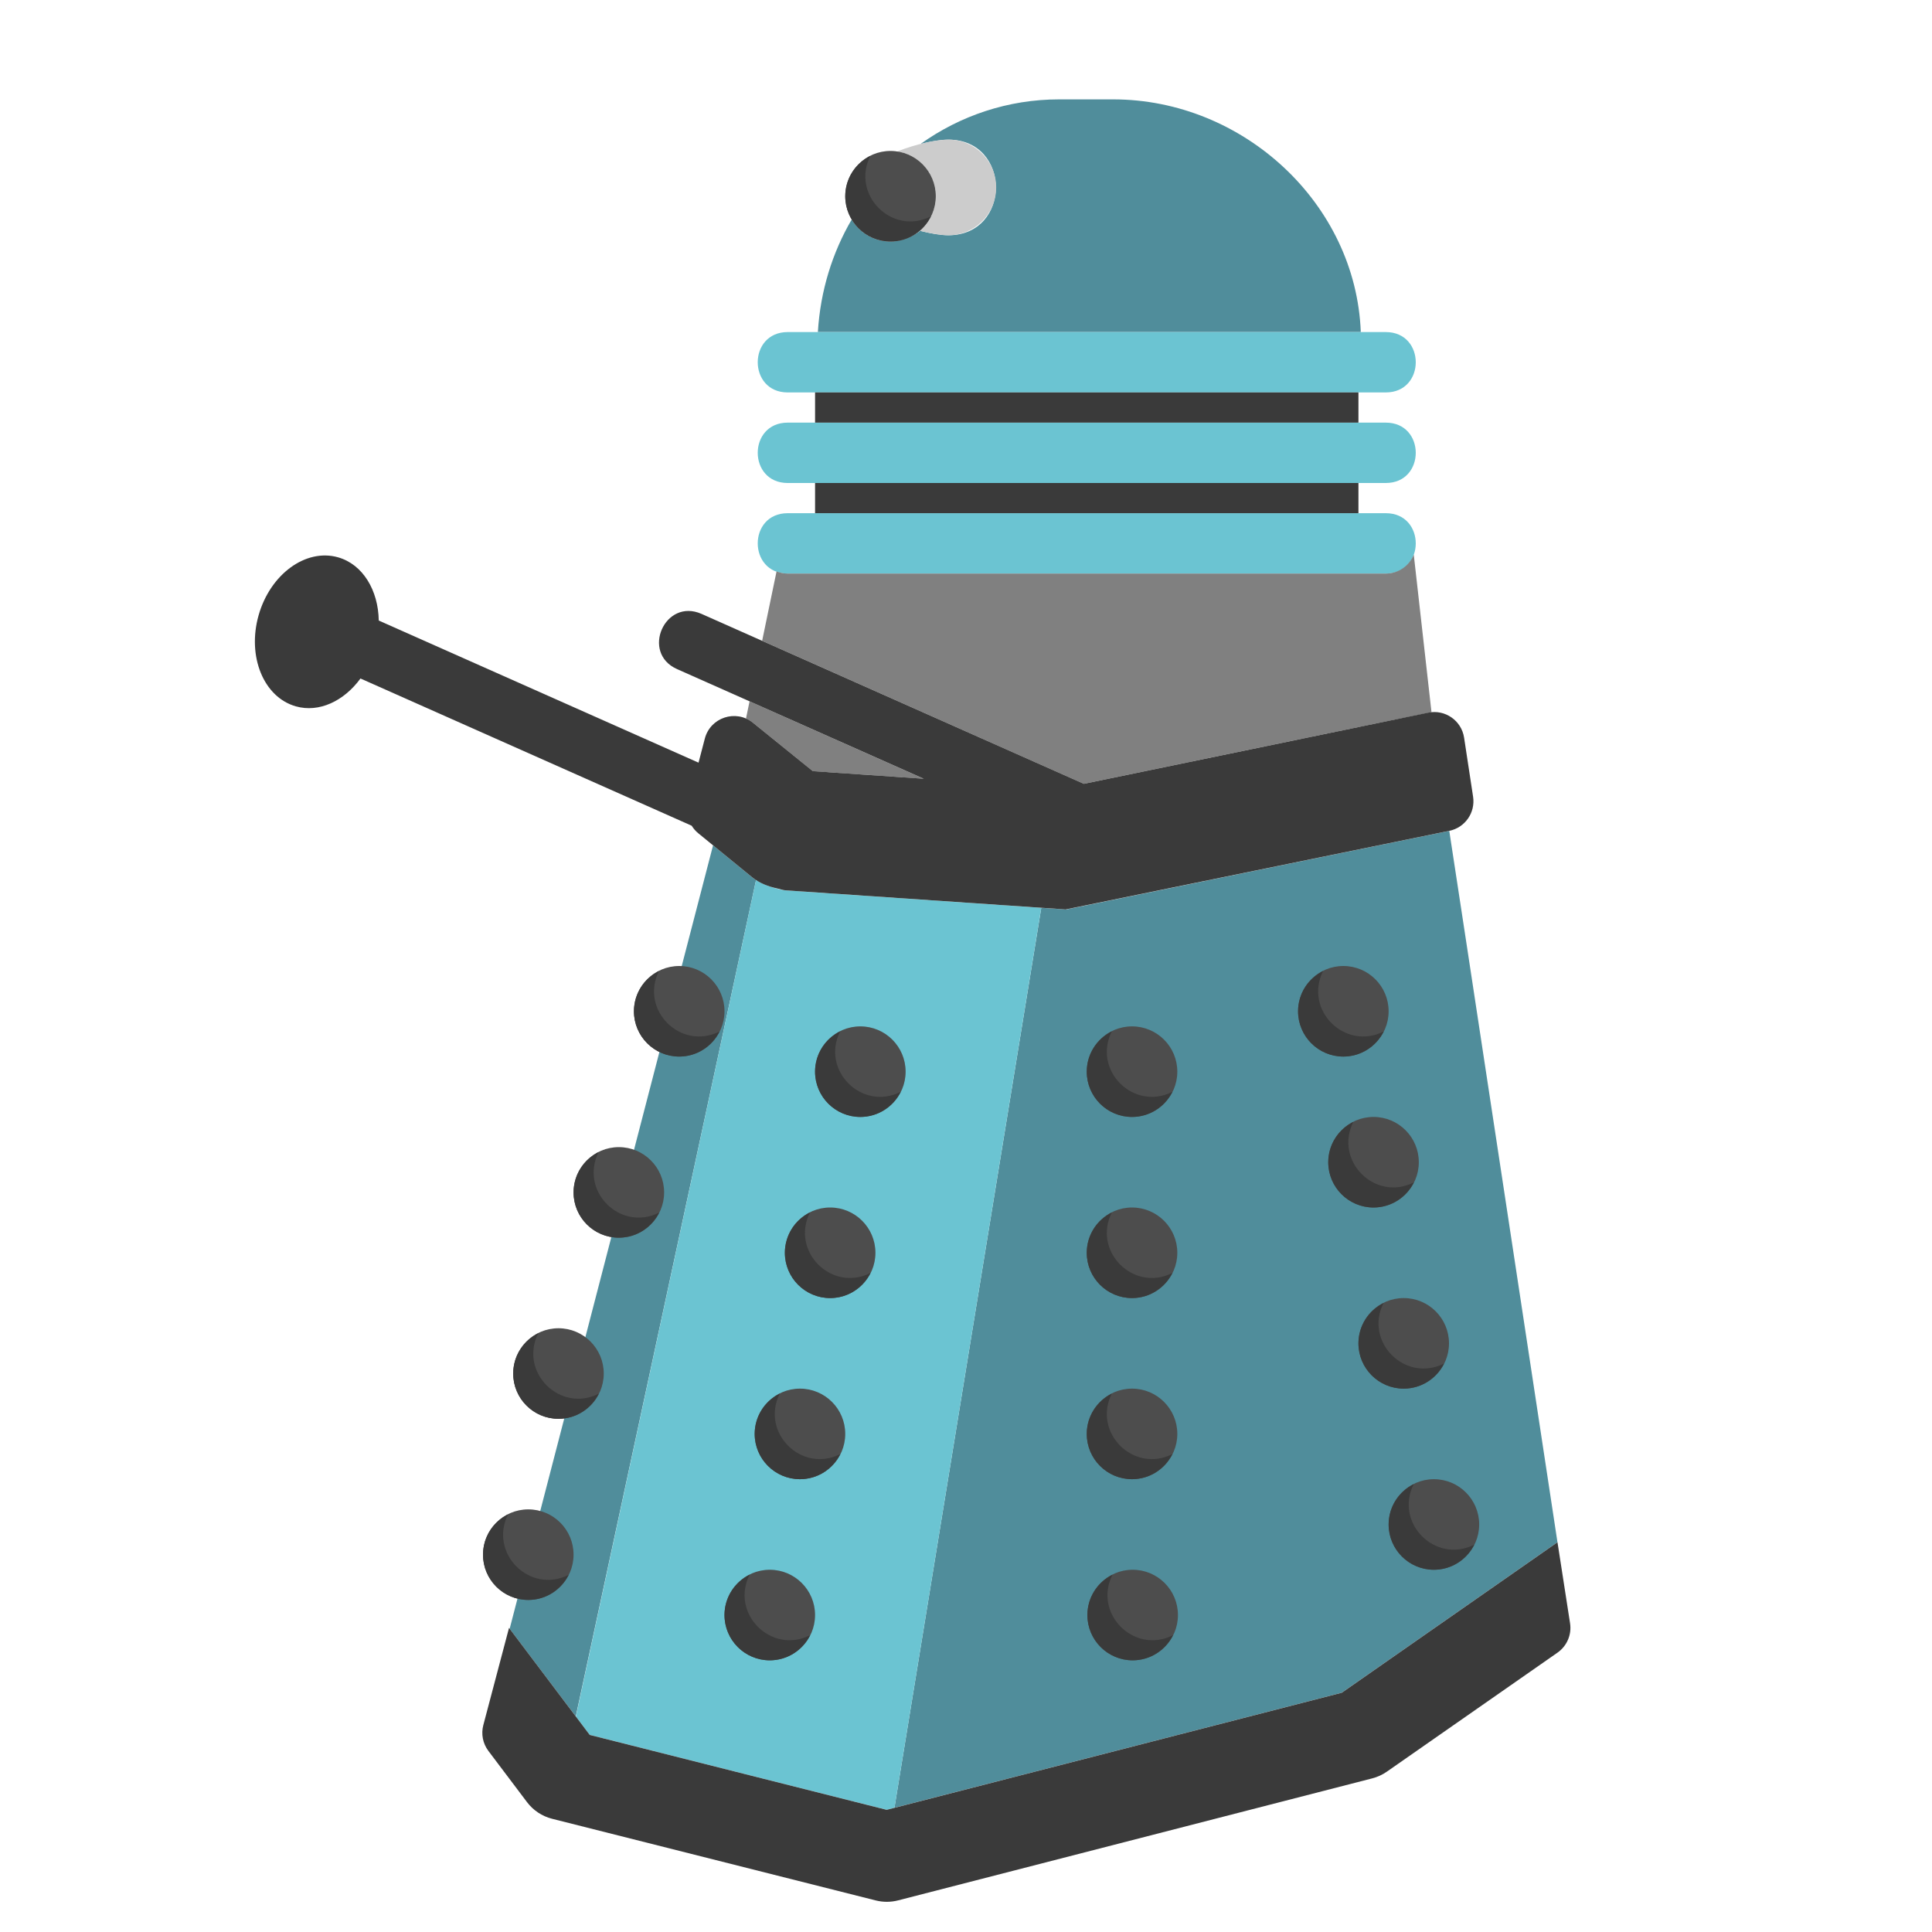 <?xml version="1.0" encoding="UTF-8" standalone="no"?>
<svg
   xmlns:dc="http://purl.org/dc/elements/1.1/"
   xmlns:cc="http://creativecommons.org/ns#"
   xmlns:rdf="http://www.w3.org/1999/02/22-rdf-syntax-ns#"
   xmlns:svg="http://www.w3.org/2000/svg"
   xmlns="http://www.w3.org/2000/svg"
   xmlns:sodipodi="http://sodipodi.sourceforge.net/DTD/sodipodi-0.dtd"
   xmlns:inkscape="http://www.inkscape.org/namespaces/inkscape"
   version="1.1"
   id="Uploaded to svgrepo.com"
   x="0px"
   y="0px"
   width="64px"
   height="64px"
   viewBox="0 0 64 64"
   style="enable-background:new 0 0 64 64;"
   xml:space="preserve"
   sodipodi:docname="30.svg"
   inkscape:version="0.92.4 (5da689c313, 2019-01-14)"><defs
   id="defs29" /><sodipodi:namedview
   pagecolor="#ffffff"
   bordercolor="#666666"
   borderopacity="1"
   objecttolerance="10"
   gridtolerance="10"
   guidetolerance="10"
   inkscape:pageopacity="0"
   inkscape:pageshadow="2"
   inkscape:window-width="732"
   inkscape:window-height="480"
   id="namedview27"
   showgrid="false"
   inkscape:zoom="3.6875"
   inkscape:cx="32"
   inkscape:cy="32"
   inkscape:window-x="0"
   inkscape:window-y="0"
   inkscape:window-maximized="0"
   inkscape:current-layer="g8" />
<style
   type="text/css"
   id="style2">
	.fandom_drie{fill:#BE9148;}
	.fandom_vier{fill:#FFC865;}
	.fandom_zeven{fill:#508D9B;}
	.fandom_acht{fill:#6BC4D2;}
	.fandom_vijftien{fill:#3A3A3A;}
	.fandom_zestien{fill:#4D4D4D;}
	.fandom_achttien{fill:#808080;}
	.fandom_negentien{fill:#CCCCCC;}
	.st0{fill:#FF786E;}
	.st1{fill:#BE5652;}
	.st2{fill:#644638;}
	.st3{fill:#4B322A;}
	.st4{fill:#EFEAE0;}
	.st5{fill:#AA9991;}
	.st6{fill:#666666;}
	.st7{fill:#018273;}
	.st8{fill:#FFFAFA;}
	.st9{fill:#8579A3;}
	.st10{fill:#685683;}
	.st11{fill:#00B3AA;}
</style>
<g
   id="g24">
	<g
   id="g8">
		
		
	</g>
	<g
   id="g22">
		<path
   class="fandom_zeven"
   d="M25.045,29.152l-5.972,27.706l-2.19-2.903l6.738-25.952l1.296,1.059    C24.958,29.094,25.001,29.124,25.045,29.152z M48.009,27.524l-12.676,2.601c-0.05,0.003-0.785-0.049-0.839-0.053L29.63,59.885    l14.817-3.812l7.146-4.985C51.592,51.082,48.015,27.523,48.009,27.524z M36.875,3.292h-1.792c-1.687,0-3.276,0.539-4.587,1.476    c0.357-0.091,0.687-0.142,0.921-0.142c2.095,0,2.096,3.167,0,3.167c-0.241,0-0.582-0.054-0.951-0.15C30.785,7.369,30.24,8,29.5,8    c-0.546,0-1.024-0.292-1.286-0.729C27.577,8.36,27.176,9.624,27.093,11h17.985C44.917,6.735,41.176,3.292,36.875,3.292z"
   id="path10" />
		<path
   class="fandom_acht"
   d="M29.63,59.885l14.817-3.812l-15.076,3.879l-9.837-2.482l-0.457-0.605l5.968-27.712    c0.293,0.191,0.798,0.33,0.985,0.342l9.27,0.632l-0.807-0.055L29.63,59.885z M45.906,14H26.094c-1.325,0-1.323,2,0,2h19.812    C47.231,16,47.229,14,45.906,14z M45.906,11H26.094c-1.325,0-1.323,2,0,2h19.812C47.231,13,47.229,11,45.906,11z M45.906,17    H26.094c-1.325,0-1.323,2,0,2h19.812C47.231,19,47.229,17,45.906,17z"
   id="path12" />
		<path
   class="fandom_achttien"
   d="M26.927,25.547l-1.99-1.609c-0.017-0.013-0.034-0.026-0.052-0.038    c-0.012-0.008-0.025-0.016-0.037-0.024c-0.005-0.003-0.01-0.007-0.016-0.01c-0.017-0.01-0.034-0.02-0.052-0.029    c0,0-0.001-0.001-0.001-0.001c-0.018-0.009-0.036-0.018-0.054-0.027l-0.011-0.017l0.116-0.559l5.77,2.565L26.927,25.547z     M35.904,25.965c0.085-0.018,11.43-2.365,11.516-2.373l-0.587-5.218C46.686,18.741,46.327,19,45.906,19H26.094    c-0.131,0-0.255-0.025-0.37-0.071l-0.477,2.299L35.904,25.965z"
   id="path14" />
		<path
   class="fandom_negentien"
   d="M31.417,4.625c-0.399,0-1.076,0.148-1.694,0.391C30.445,5.124,31,5.747,31,6.5    c0,0.423-0.174,0.834-0.534,1.142c0.369,0.096,0.71,0.15,0.951,0.15C32.291,7.792,33,7.083,33,6.208S32.291,4.625,31.417,4.625z"
   id="path16" />
		<path
   class="fandom_zestien"
   d="M31,6.5C31,7.328,30.328,8,29.5,8S28,7.328,28,6.5S28.672,5,29.5,5S31,5.672,31,6.5z M22.5,32    c-0.828,0-1.5,0.672-1.5,1.5s0.672,1.5,1.5,1.5s1.5-0.672,1.5-1.5S23.328,32,22.5,32z M20.5,38c-0.828,0-1.5,0.672-1.5,1.5    s0.672,1.5,1.5,1.5s1.5-0.672,1.5-1.5S21.328,38,20.5,38z M18.5,44c-0.828,0-1.5,0.672-1.5,1.5s0.672,1.5,1.5,1.5    s1.5-0.672,1.5-1.5S19.328,44,18.5,44z M17.5,50c-0.828,0-1.5,0.672-1.5,1.5s0.672,1.5,1.5,1.5s1.5-0.672,1.5-1.5    S18.328,50,17.5,50z M25.5,52c-0.828,0-1.5,0.672-1.5,1.5s0.672,1.5,1.5,1.5s1.5-0.672,1.5-1.5S26.328,52,25.5,52z M26.5,46    c-0.828,0-1.5,0.672-1.5,1.5s0.672,1.5,1.5,1.5s1.5-0.672,1.5-1.5S27.328,46,26.5,46z M27.5,40c-0.828,0-1.5,0.672-1.5,1.5    s0.672,1.5,1.5,1.5s1.5-0.672,1.5-1.5S28.328,40,27.5,40z M28.5,34c-0.828,0-1.5,0.672-1.5,1.5s0.672,1.5,1.5,1.5    s1.5-0.672,1.5-1.5S29.328,34,28.5,34z M37.5,34c-0.828,0-1.5,0.672-1.5,1.5s0.672,1.5,1.5,1.5s1.5-0.672,1.5-1.5    S38.328,34,37.5,34z M37.5,40c-0.828,0-1.5,0.672-1.5,1.5s0.672,1.5,1.5,1.5s1.5-0.672,1.5-1.5S38.328,40,37.5,40z M37.5,46    c-0.828,0-1.5,0.672-1.5,1.5s0.672,1.5,1.5,1.5s1.5-0.672,1.5-1.5S38.328,46,37.5,46z M37.521,52c-0.828,0-1.5,0.672-1.5,1.5    s0.672,1.5,1.5,1.5c0.828,0,1.5-0.672,1.5-1.5S38.349,52,37.521,52z M47.5,49c-0.828,0-1.5,0.672-1.5,1.5s0.672,1.5,1.5,1.5    s1.5-0.672,1.5-1.5S48.328,49,47.5,49z M46.5,43c-0.828,0-1.5,0.672-1.5,1.5s0.672,1.5,1.5,1.5s1.5-0.672,1.5-1.5    S47.328,43,46.5,43z M45.5,37c-0.828,0-1.5,0.672-1.5,1.5s0.672,1.5,1.5,1.5s1.5-0.672,1.5-1.5S46.328,37,45.5,37z M44.5,32    c-0.828,0-1.5,0.672-1.5,1.5s0.672,1.5,1.5,1.5s1.5-0.672,1.5-1.5S45.328,32,44.5,32z"
   id="path18" />
		<path
   class="fandom_vijftien"
   d="M52.01,53.772c0.059,0.377-0.103,0.755-0.416,0.974l-5.652,3.942    c-0.147,0.103-0.312,0.178-0.486,0.223l-15.707,4.042c-0.243,0.062-0.493,0.063-0.741,0.001l-10.72-2.705    c-0.331-0.084-0.624-0.278-0.83-0.551l-1.279-1.696c-0.185-0.245-0.247-0.561-0.168-0.857c0,0,0.85-3.219,0.851-3.219l2.673,3.545    l9.837,2.482l15.076-3.879l7.146-4.985L52.01,53.772z M27,16v1h18v-1H27z M27,13v1h18v-1H27z M48.798,26.393L48.5,24.436    c-0.086-0.566-0.629-0.944-1.19-0.828l-11.406,2.357l-12.665-5.629c-1.216-0.537-2.018,1.292-0.812,1.828l8.174,3.633    l-3.674-0.251l-1.99-1.609c-0.566-0.449-1.406-0.169-1.589,0.53l-0.208,0.797l-10.593-4.708c-0.017-1.005-0.528-1.862-1.351-2.095    c-1.067-0.301-2.245,0.56-2.63,1.923c-0.385,1.364,0.168,2.713,1.235,3.015c0.771,0.218,1.595-0.177,2.14-0.923l10.972,4.877    c0.058,0.095,0.133,0.181,0.222,0.253l1.781,1.455c0.243,0.194,0.532,0.306,0.833,0.371c0.094,0.02,0.184,0.056,0.281,0.062    l9.27,0.632c0.011-0.001,12.708-2.603,12.708-2.603C48.531,27.417,48.878,26.92,48.798,26.393z M28.831,5.164    C28.34,5.411,28,5.913,28,6.5C28,7.328,28.672,8,29.5,8c0.587,0,1.089-0.34,1.336-0.831C29.548,7.816,28.184,6.451,28.831,5.164z     M21.831,32.164C21.34,32.411,21,32.913,21,33.5c0,0.828,0.672,1.5,1.5,1.5c0.587,0,1.089-0.34,1.336-0.831    C22.548,34.816,21.184,33.451,21.831,32.164z M19.831,38.164C19.34,38.411,19,38.913,19,39.5c0,0.828,0.672,1.5,1.5,1.5    c0.587,0,1.089-0.34,1.336-0.831C20.548,40.816,19.184,39.451,19.831,38.164z M17.831,44.164C17.34,44.411,17,44.913,17,45.5    c0,0.828,0.672,1.5,1.5,1.5c0.587,0,1.089-0.34,1.336-0.831C18.548,46.816,17.184,45.451,17.831,44.164z M16.831,50.164    C16.34,50.411,16,50.913,16,51.5c0,0.828,0.672,1.5,1.5,1.5c0.587,0,1.089-0.34,1.336-0.831    C17.548,52.816,16.184,51.451,16.831,50.164z M24.831,52.164C24.34,52.411,24,52.913,24,53.5c0,0.828,0.672,1.5,1.5,1.5    c0.587,0,1.089-0.34,1.336-0.831C25.548,54.816,24.184,53.451,24.831,52.164z M25.831,46.164C25.34,46.411,25,46.913,25,47.5    c0,0.828,0.672,1.5,1.5,1.5c0.587,0,1.089-0.34,1.336-0.831C26.548,48.816,25.184,47.451,25.831,46.164z M26.831,40.164    C26.34,40.411,26,40.913,26,41.5c0,0.828,0.672,1.5,1.5,1.5c0.587,0,1.089-0.34,1.336-0.831    C27.548,42.816,26.184,41.451,26.831,40.164z M27.831,34.164C27.34,34.411,27,34.913,27,35.5c0,0.828,0.672,1.5,1.5,1.5    c0.587,0,1.089-0.34,1.336-0.831C28.548,36.816,27.184,35.451,27.831,34.164z M36.831,34.164C36.34,34.411,36,34.913,36,35.5    c0,0.828,0.672,1.5,1.5,1.5c0.587,0,1.089-0.34,1.336-0.831C37.548,36.816,36.184,35.451,36.831,34.164z M36.831,40.164    C36.34,40.411,36,40.913,36,41.5c0,0.828,0.672,1.5,1.5,1.5c0.587,0,1.089-0.34,1.336-0.831    C37.548,42.816,36.184,41.451,36.831,40.164z M36.831,46.164C36.34,46.411,36,46.913,36,47.5c0,0.828,0.672,1.5,1.5,1.5    c0.587,0,1.089-0.34,1.336-0.831C37.548,48.816,36.184,47.451,36.831,46.164z M36.852,52.164    c-0.491,0.247-0.831,0.749-0.831,1.336c0,0.828,0.672,1.5,1.5,1.5c0.587,0,1.089-0.34,1.336-0.831    C37.569,54.816,36.205,53.451,36.852,52.164z M46.831,49.164C46.34,49.411,46,49.913,46,50.5c0,0.828,0.672,1.5,1.5,1.5    c0.587,0,1.089-0.34,1.336-0.831C47.548,51.816,46.184,50.451,46.831,49.164z M45.831,43.164C45.34,43.411,45,43.913,45,44.5    c0,0.828,0.672,1.5,1.5,1.5c0.587,0,1.089-0.34,1.336-0.831C46.548,45.816,45.184,44.451,45.831,43.164z M44.831,37.164    C44.34,37.411,44,37.913,44,38.5c0,0.828,0.672,1.5,1.5,1.5c0.587,0,1.089-0.34,1.336-0.831    C45.548,39.816,44.184,38.451,44.831,37.164z M43.831,32.164C43.34,32.411,43,32.913,43,33.5c0,0.828,0.672,1.5,1.5,1.5    c0.587,0,1.089-0.34,1.336-0.831C44.548,34.816,43.184,33.451,43.831,32.164z"
   id="path20" />
	</g>
</g>
</svg>